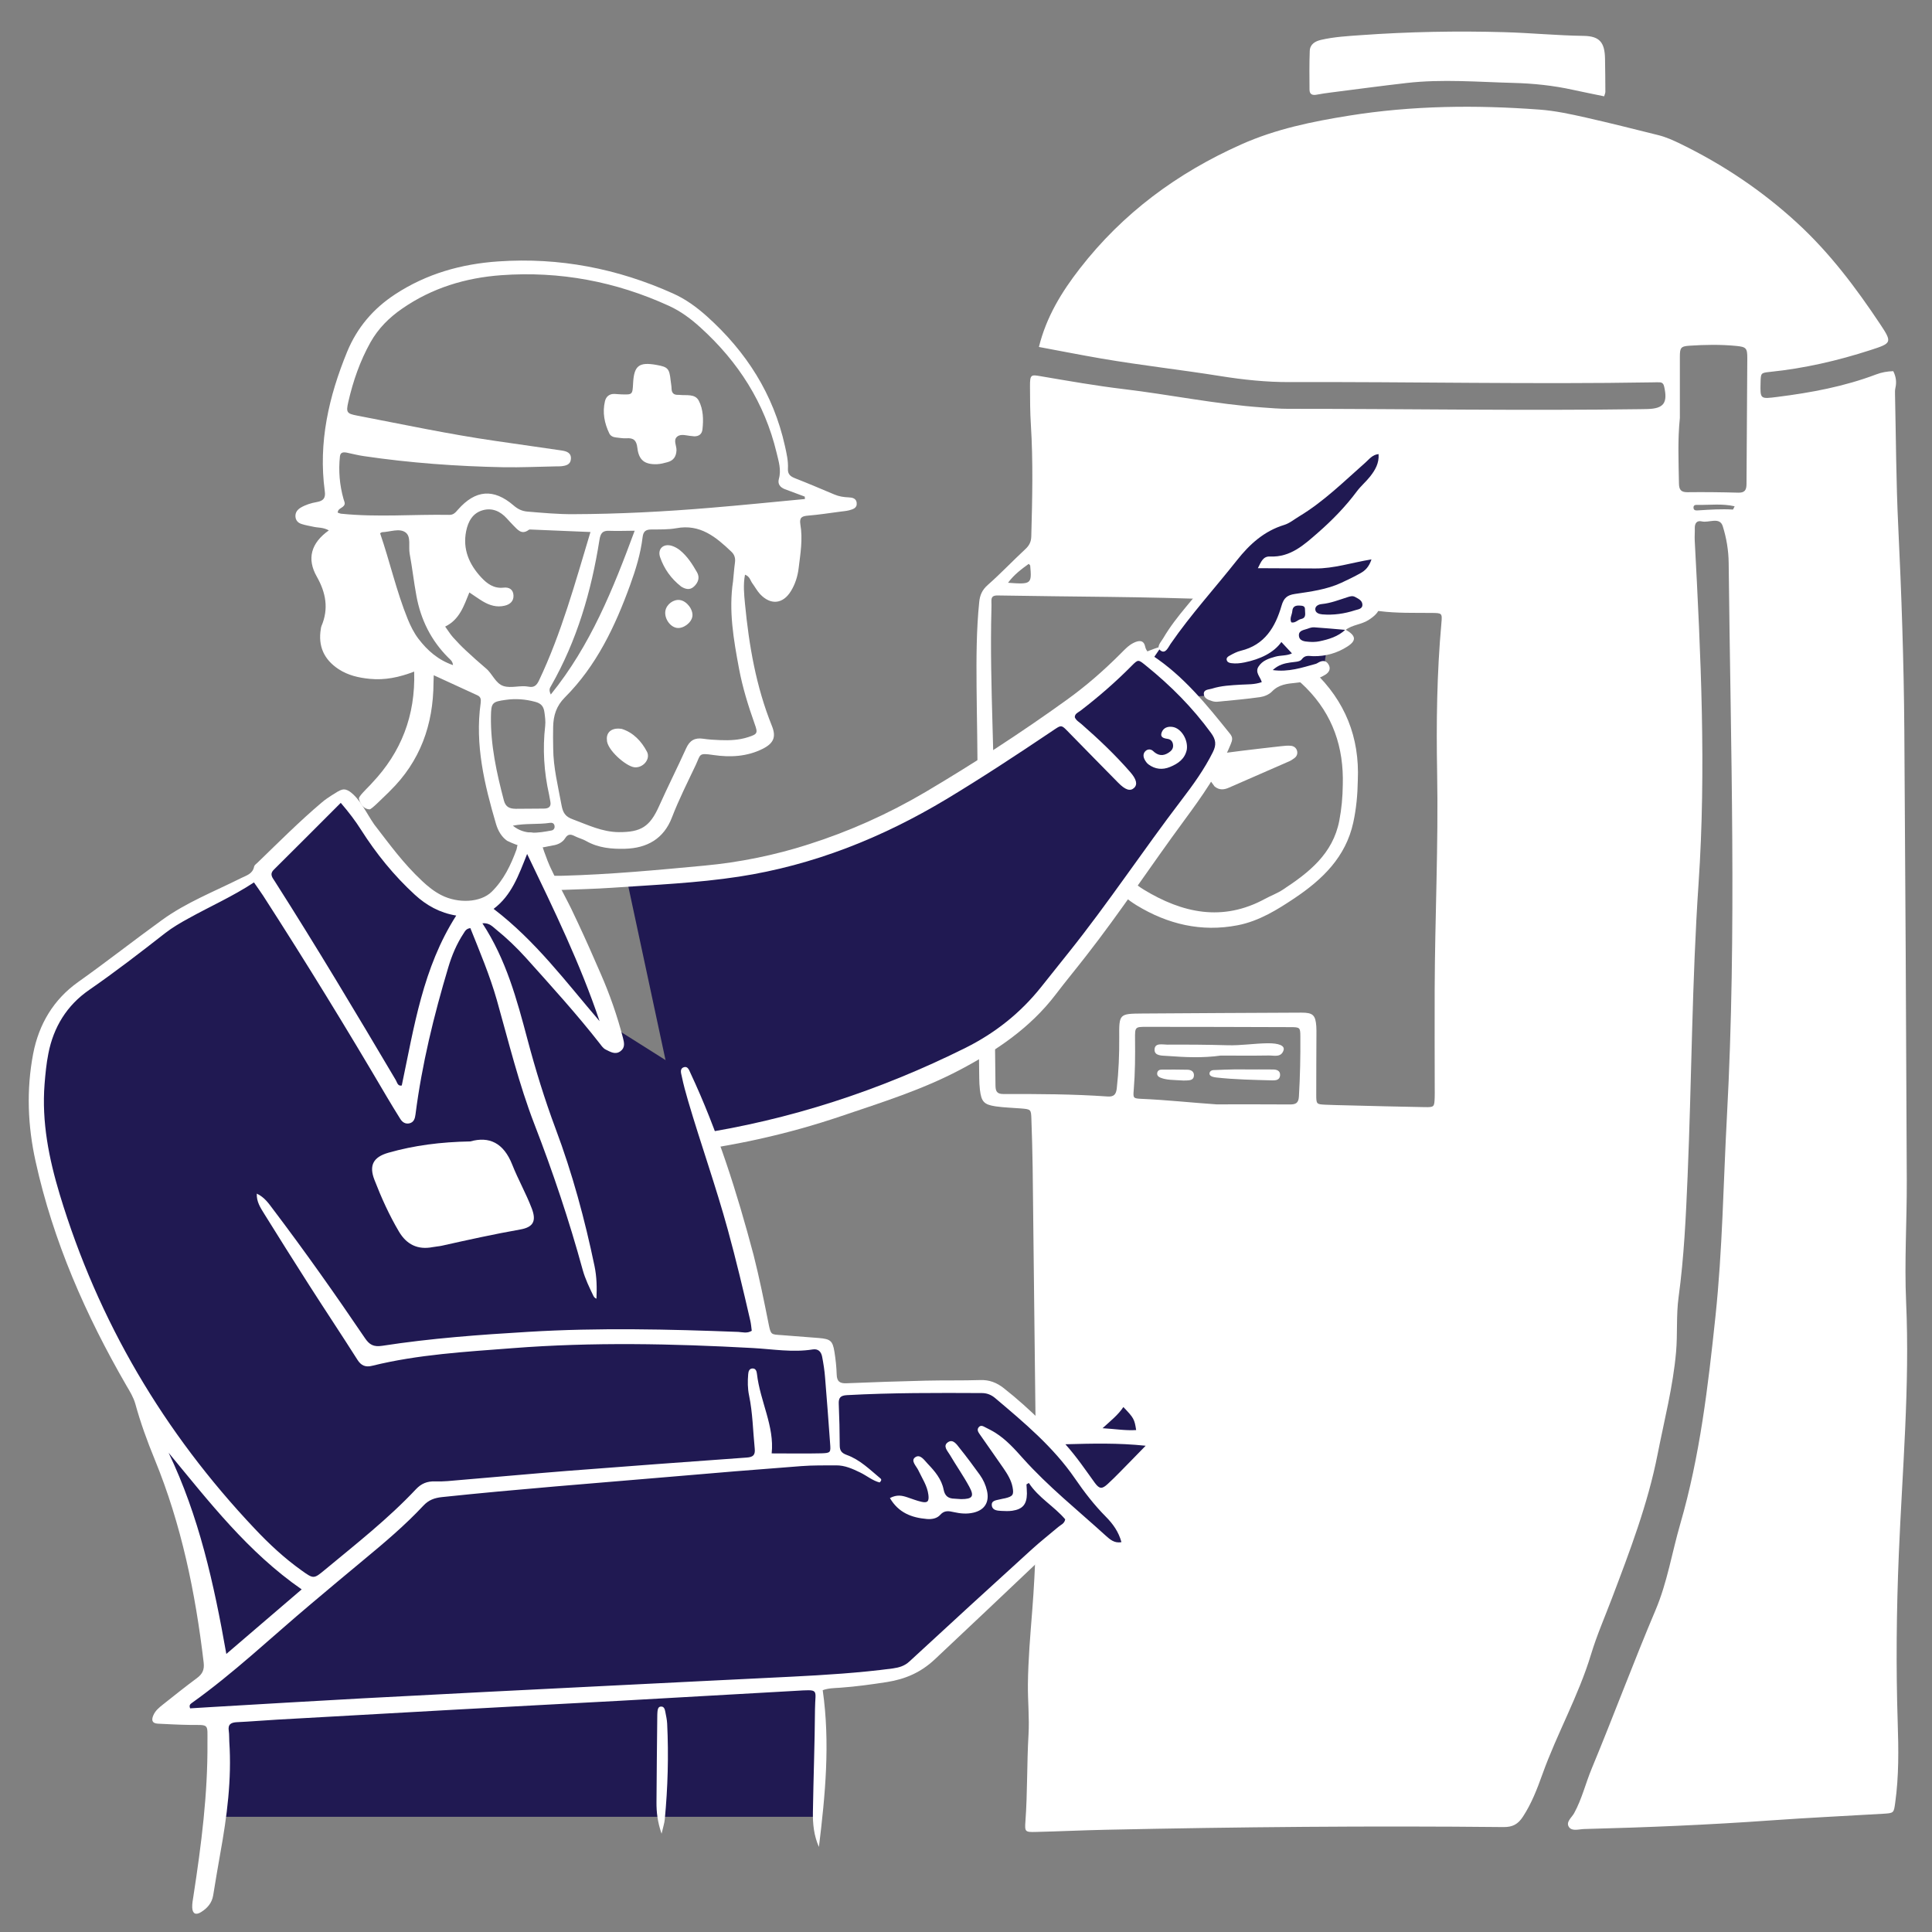 <svg xmlns="http://www.w3.org/2000/svg" viewBox="0 0 260 260" width="260" height="260" preserveAspectRatio="xMidYMid meet" style="width: 100%; height: 100%; transform: translate3d(0px, 0px, 0px); content-visibility: visible;"><rect x="0" y="0" width="260" height="260" fill="#808080" stroke="none"/><defs><clipPath id="__lottie_element_104"><rect width="260" height="260" x="0" y="0"/></clipPath><clipPath id="__lottie_element_106"><path d="M0,0 L17,0 L17,22 L0,22z"/></clipPath></defs><g clip-path="url(#__lottie_element_104)"><g transform="matrix(1,0,0,1,131.141,3.897)" opacity="1" style="display: block;"><g opacity="1" transform="matrix(1,0,0,1,63.067,126.444)"><path fill="rgb(255,255,255)" fill-opacity="1" d=" M-54.396,-83.649 C-53.39,-87.714 -51.337,-91.049 -48.893,-94.198 C-43.101,-101.658 -35.787,-107.057 -27.172,-110.903 C-22.5,-112.989 -17.643,-113.977 -12.664,-114.777 C-4.143,-116.145 4.4,-116.228 12.976,-115.591 C15.076,-115.435 17.129,-114.991 19.172,-114.53 C22.445,-113.791 25.698,-112.968 28.954,-112.157 C30.004,-111.896 30.989,-111.45 31.961,-110.976 C37.71,-108.174 42.946,-104.664 47.673,-100.314 C52.044,-96.293 55.553,-91.619 58.81,-86.728 C60.48,-84.221 60.375,-84.155 57.504,-83.226 C53.102,-81.802 48.618,-80.767 44.008,-80.295 C42.753,-80.166 42.755,-80.138 42.723,-78.882 C42.664,-76.604 42.661,-76.635 44.987,-76.927 C49.519,-77.496 53.987,-78.327 58.277,-79.953 C59.004,-80.228 59.76,-80.37 60.58,-80.391 C60.944,-79.666 61.051,-78.93 60.868,-78.139 C60.802,-77.852 60.81,-77.543 60.816,-77.245 C60.947,-71.37 60.961,-65.49 61.244,-59.622 C61.685,-50.457 62.002,-41.29 62.067,-32.116 C62.21,-11.909 62.315,8.298 62.398,28.506 C62.42,33.962 62.066,39.429 62.309,44.872 C62.817,56.223 61.796,67.51 61.326,78.822 C61.013,86.371 60.933,93.925 61.178,101.481 C61.295,105.077 61.342,108.674 60.841,112.254 C60.647,113.639 60.682,113.659 59.22,113.746 C54.194,114.046 49.162,114.277 44.139,114.638 C35.765,115.24 27.38,115.586 18.988,115.801 C18.292,115.819 17.371,116.136 16.951,115.554 C16.458,114.87 17.305,114.265 17.632,113.668 C18.678,111.763 19.174,109.647 20.001,107.657 C22.942,100.576 25.603,93.382 28.595,86.32 C30.166,82.613 30.793,78.608 31.911,74.756 C34.563,65.617 35.658,56.211 36.653,46.797 C37.598,37.85 37.711,28.849 38.195,19.872 C39.535,-4.945 38.69,-29.762 38.429,-54.581 C38.411,-56.288 38.126,-57.951 37.635,-59.52 C37.222,-60.841 35.772,-59.944 34.813,-60.173 C34.13,-60.336 33.848,-59.903 33.87,-59.232 C33.888,-58.694 33.831,-58.152 33.86,-57.615 C34.678,-42.224 35.422,-26.821 34.376,-11.421 C33.485,1.689 33.456,14.821 32.903,27.937 C32.674,33.387 32.424,38.832 31.686,44.25 C31.356,46.673 31.566,49.165 31.35,51.609 C30.939,56.273 29.758,60.812 28.859,65.393 C27.551,72.061 25.126,78.396 22.728,84.725 C21.772,87.245 20.687,89.721 19.906,92.301 C18.215,97.886 15.318,102.975 13.358,108.445 C12.648,110.424 11.905,112.36 10.744,114.136 C10.089,115.137 9.376,115.551 8.124,115.538 C-9.745,115.354 -27.613,115.522 -45.479,115.903 C-48.596,115.97 -51.711,116.12 -54.828,116.194 C-56.24,116.228 -56.315,116.175 -56.214,114.803 C-55.924,110.913 -56.025,107.009 -55.796,103.12 C-55.661,100.838 -55.903,98.576 -55.877,96.302 C-55.839,92.999 -55.556,89.718 -55.297,86.43 C-54.834,80.575 -54.686,74.707 -54.758,68.832 C-54.929,54.803 -55.073,40.772 -55.239,26.742 C-55.264,24.584 -55.337,22.426 -55.408,20.269 C-55.452,18.944 -55.469,18.941 -56.835,18.827 C-57.97,18.733 -59.116,18.713 -60.239,18.545 C-61.798,18.312 -62.143,17.904 -62.334,16.332 C-62.399,15.798 -62.42,15.256 -62.426,14.717 C-62.577,1.587 -62.801,-11.543 -62.671,-24.676 C-62.627,-29.112 -62.752,-33.549 -62.787,-37.986 C-62.817,-41.764 -62.812,-45.54 -62.432,-49.307 C-62.338,-50.247 -62.038,-50.95 -61.287,-51.612 C-59.534,-53.155 -57.925,-54.86 -56.212,-56.451 C-55.685,-56.94 -55.441,-57.437 -55.422,-58.156 C-55.287,-63.192 -55.163,-68.225 -55.482,-73.26 C-55.588,-74.934 -55.586,-76.615 -55.596,-78.293 C-55.607,-80.013 -55.464,-79.933 -54.024,-79.688 C-50.362,-79.067 -46.698,-78.421 -43.011,-77.981 C-36.763,-77.235 -30.588,-75.947 -24.301,-75.504 C-23.165,-75.424 -22.027,-75.323 -20.89,-75.324 C-5.06,-75.328 10.77,-75.053 26.6,-75.278 C26.899,-75.283 27.199,-75.287 27.499,-75.295 C29.692,-75.355 30.251,-76.117 29.746,-78.322 C29.67,-78.657 29.52,-78.866 29.178,-78.888 C28.88,-78.906 28.58,-78.891 28.281,-78.886 C11.971,-78.61 -4.338,-78.976 -20.648,-78.92 C-23.774,-78.91 -26.89,-79.236 -29.958,-79.728 C-35.285,-80.582 -40.648,-81.174 -45.964,-82.086 C-48.733,-82.561 -51.49,-83.108 -54.396,-83.649z M-60.454,-16.703 C-60.454,-11.966 -60.482,-7.228 -60.446,-2.492 C-60.401,3.564 -60.292,9.619 -60.241,15.675 C-60.234,16.463 -60.106,16.89 -59.173,16.888 C-54.496,16.877 -49.818,16.892 -45.149,17.22 C-44.286,17.281 -44.006,16.919 -43.916,16.111 C-43.663,13.842 -43.57,11.569 -43.587,9.288 C-43.61,6.108 -43.607,6.079 -40.489,6.054 C-33.354,5.998 -26.219,5.973 -19.084,5.936 C-17.534,5.928 -17.169,6.255 -17.066,7.776 C-17.038,8.194 -17.048,8.615 -17.049,9.035 C-17.057,11.673 -17.076,14.311 -17.073,16.95 C-17.072,18.257 -17.055,18.268 -15.809,18.327 C-14.851,18.372 -13.891,18.389 -12.932,18.412 C-9.456,18.496 -5.979,18.595 -2.502,18.651 C-1.193,18.673 -1.187,18.628 -1.135,17.383 C-1.117,16.964 -1.129,16.544 -1.129,16.124 C-1.132,11.688 -1.153,7.252 -1.136,2.816 C-1.099,-6.898 -0.625,-16.608 -0.804,-26.321 C-0.928,-33.044 -0.839,-39.749 -0.234,-46.445 C-0.109,-47.829 -0.134,-47.84 -1.536,-47.855 C-3.873,-47.879 -6.214,-47.803 -8.542,-48.098 C-15.687,-49.002 -22.883,-49.341 -30.062,-49.644 C-40.001,-50.063 -49.959,-50.023 -59.908,-50.206 C-60.532,-50.218 -60.809,-50.063 -60.788,-49.437 C-60.775,-49.078 -60.778,-48.717 -60.787,-48.358 C-61.062,-37.803 -60.217,-27.258 -60.454,-16.703z M31.86,-74.082 C31.556,-71.146 31.69,-68.212 31.739,-65.276 C31.753,-64.458 31.996,-64.092 32.881,-64.102 C35.157,-64.129 37.435,-64.103 39.711,-64.04 C40.6,-64.016 40.826,-64.395 40.829,-65.213 C40.849,-70.845 40.917,-76.476 40.936,-82.107 C40.94,-83.485 40.808,-83.657 39.422,-83.791 C37.333,-83.991 35.229,-83.956 33.137,-83.816 C31.981,-83.739 31.863,-83.531 31.861,-82.342 C31.856,-79.589 31.86,-76.835 31.86,-74.082z M-30.504,18.28 C-27.216,18.28 -23.927,18.265 -20.638,18.291 C-19.856,18.297 -19.459,18.133 -19.406,17.224 C-19.248,14.534 -19.19,11.845 -19.212,9.153 C-19.222,7.922 -19.256,7.892 -20.57,7.887 C-27.03,7.863 -33.49,7.849 -39.95,7.847 C-41.461,7.847 -41.473,7.874 -41.458,9.487 C-41.436,11.76 -41.445,14.032 -41.633,16.3 C-41.728,17.444 -41.731,17.487 -40.539,17.539 C-37.193,17.684 -33.858,18.05 -30.504,18.28z M-55.765,-54.458 C-56.76,-53.739 -57.745,-53.012 -58.55,-51.915 C-55.411,-51.684 -55.344,-51.74 -55.568,-54.227 C-55.572,-54.27 -55.634,-54.307 -55.765,-54.458z M39.231,-62.207 C37.575,-62.587 35.948,-62.372 34.34,-62.394 C34.076,-62.397 33.67,-62.448 33.695,-62.008 C33.717,-61.599 34.092,-61.642 34.372,-61.66 C35.91,-61.759 37.448,-61.86 38.991,-61.768 C39.037,-61.766 39.094,-61.95 39.231,-62.207z"/></g><g opacity="1" transform="matrix(1,0,0,1,64.977,4.657)"><path fill="rgb(255,255,255)" fill-opacity="1" d=" M19.763,4.408 C18.352,4.116 16.951,3.84 15.556,3.533 C12.916,2.952 10.247,2.674 7.544,2.604 C2.758,2.479 -2.029,2.067 -6.811,2.613 C-10.199,3.001 -13.58,3.456 -16.963,3.887 C-17.616,3.971 -18.269,4.062 -18.915,4.186 C-19.493,4.297 -19.885,4.158 -19.889,3.514 C-19.899,1.779 -19.926,0.041 -19.858,-1.692 C-19.823,-2.591 -19.161,-2.999 -18.32,-3.193 C-16.56,-3.598 -14.763,-3.696 -12.977,-3.824 C-6.522,-4.286 -0.055,-4.408 6.412,-4.222 C9.939,-4.12 13.457,-3.774 16.992,-3.726 C19.141,-3.697 19.835,-2.85 19.878,-0.693 C19.908,0.803 19.919,2.301 19.925,3.798 C19.926,3.967 19.838,4.136 19.763,4.408z"/></g><g opacity="1" transform="matrix(1,0,0,1,31.842,101.602)"><path fill="rgb(255,255,255)" fill-opacity="1" d=" M19.745,-0.488 C19.715,1.42 19.546,3.313 19.132,5.204 C18.119,9.837 14.993,12.841 11.309,15.32 C8.939,16.914 6.456,18.461 3.572,19.019 C-1.31,19.963 -5.835,18.886 -10.027,16.331 C-11.147,15.649 -12.151,14.776 -13.189,13.964 C-18.153,10.084 -20,4.86 -19.59,-1.258 C-19.397,-4.134 -18.869,-6.959 -17.532,-9.577 C-14.405,-15.699 -9.043,-18.491 -2.562,-19.415 C1.279,-19.963 5.083,-19.39 8.79,-18.209 C10.716,-17.595 12.348,-16.559 13.812,-15.17 C18.027,-11.173 19.999,-6.288 19.745,-0.488z M17.723,0.124 C17.867,-4.911 16.389,-9.311 12.785,-12.938 C11.232,-14.502 9.525,-15.679 7.354,-16.252 C2.223,-17.607 -2.773,-17.59 -7.795,-15.606 C-12.649,-13.689 -15.695,-10.368 -16.803,-5.284 C-17.058,-4.116 -17.263,-2.928 -17.368,-1.739 C-17.85,3.751 -16.232,8.427 -11.895,12.004 C-10.971,12.765 -10.084,13.602 -9.068,14.219 C-3.854,17.389 1.539,18.57 7.249,15.469 C8.038,15.04 8.899,14.727 9.645,14.237 C13.149,11.938 16.393,9.421 17.255,4.935 C17.562,3.338 17.706,1.735 17.723,0.124z"/></g><g opacity="1" transform="matrix(1,0,0,1,33.006,137.442)"><path fill="rgb(255,255,255)" fill-opacity="1" d=" M0.127,0.717 C-2.271,1.055 -4.664,0.944 -7.055,0.765 C-7.736,0.714 -8.788,0.79 -8.773,-0.079 C-8.756,-1.055 -7.682,-0.751 -7.04,-0.755 C-4.345,-0.769 -1.649,-0.753 1.045,-0.675 C2.85,-0.622 4.629,-0.918 6.426,-0.941 C7.964,-0.961 8.789,-0.616 8.588,0.003 C8.26,1.012 7.316,0.693 6.592,0.705 C4.438,0.741 2.282,0.717 0.127,0.717z"/></g><g opacity="1" transform="matrix(1,0,0,1,36.384,140.758)"><path fill="rgb(255,255,255)" fill-opacity="1" d=" M0.042,-0.733 C1.292,-0.733 2.542,-0.743 3.792,-0.728 C4.307,-0.723 4.789,-0.563 4.742,0.066 C4.694,0.691 4.182,0.751 3.679,0.737 C1.18,0.669 -1.321,0.628 -3.809,0.353 C-3.986,0.333 -4.164,0.304 -4.333,0.251 C-4.566,0.179 -4.789,0.031 -4.754,-0.229 C-4.721,-0.479 -4.491,-0.635 -4.24,-0.646 C-3.289,-0.69 -2.338,-0.717 -1.386,-0.74 C-0.91,-0.751 -0.434,-0.742 0.042,-0.742 C0.042,-0.742 0.042,-0.733 0.042,-0.733z"/></g><g opacity="1" transform="matrix(1,0,0,1,27.031,140.776)"><path fill="rgb(255,255,255)" fill-opacity="1" d=" M1.024,0.735 C-0.27,0.652 -1.171,0.695 -2.016,0.35 C-2.316,0.227 -2.509,0.013 -2.429,-0.33 C-2.369,-0.588 -2.149,-0.723 -1.902,-0.726 C-0.717,-0.736 0.469,-0.746 1.653,-0.713 C2.087,-0.701 2.501,-0.499 2.504,0.014 C2.509,0.666 1.995,0.713 1.505,0.733 C1.209,0.745 0.912,0.735 1.024,0.735z"/></g></g><g transform="matrix(0.786,0.618,-0.618,0.786,167.299,94.696)" opacity="1" style="display: block;"><g opacity="1" transform="matrix(1,0,0,1,5.156,5.703)"><path fill="rgb(255,255,255)" fill-opacity="1" d=" M-1.298,5.435 C-2.329,5.181 -3.399,4.801 -4.278,4.057 C-4.906,3.525 -4.783,2.899 -4.25,2.344 C-3.3,1.355 -2.348,0.368 -1.382,-0.605 C-0.122,-1.874 1.15,-3.132 2.425,-4.387 C2.72,-4.678 3.026,-4.971 3.369,-5.199 C3.744,-5.448 4.186,-5.453 4.532,-5.146 C4.81,-4.9 4.906,-4.541 4.784,-4.163 C4.711,-3.936 4.652,-3.699 4.541,-3.491 C3.138,-0.863 1.731,1.763 0.316,4.385 C-0.01,4.989 -0.453,5.452 -1.298,5.435z"/></g></g><g transform="matrix(0.995,0.102,-0.102,0.995,43.365,31.097)" opacity="1" style="display: block;"><g opacity="1" transform="matrix(1,0,0,1,37.835,40.035)"><path fill="rgb(255,255,255)" fill-opacity="1" d=" M37.425,-11.005 C37.295,-11.605 36.745,-11.645 36.275,-11.615 C35.605,-11.575 34.965,-11.605 34.325,-11.805 C32.485,-12.365 30.655,-12.935 28.815,-13.445 C28.145,-13.635 27.785,-13.915 27.755,-14.645 C27.705,-15.675 27.365,-16.645 27.045,-17.615 C24.795,-24.405 20.575,-29.705 14.845,-33.885 C13.335,-34.985 11.725,-35.925 9.945,-36.505 C2.185,-39.075 -5.745,-39.785 -13.825,-38.395 C-18.745,-37.555 -23.275,-35.765 -27.195,-32.585 C-29.925,-30.375 -31.835,-27.615 -32.845,-24.225 C-34.685,-17.985 -35.475,-11.685 -33.925,-5.255 C-33.695,-4.335 -33.995,-3.935 -34.835,-3.695 C-35.585,-3.485 -36.315,-3.175 -36.945,-2.705 C-37.345,-2.395 -37.585,-1.995 -37.505,-1.465 C-37.415,-0.915 -37.035,-0.625 -36.535,-0.535 C-36.005,-0.425 -35.465,-0.395 -34.935,-0.335 C-34.325,-0.255 -33.665,-0.415 -32.845,-0.065 C-35.075,1.885 -35.415,4.055 -33.825,6.285 C-32.375,8.325 -31.765,10.435 -32.525,12.865 C-32.565,12.975 -32.555,13.105 -32.565,13.225 C-32.715,15.565 -31.735,17.275 -29.655,18.365 C-28.295,19.075 -26.825,19.255 -25.305,19.245 C-23.285,19.235 -21.415,18.645 -19.485,17.665 C-18.695,23.565 -20.135,28.645 -23.575,33.125 C-23.635,33.215 -23.725,33.335 -23.835,33.475 C-24.325,34.105 -25.215,35.145 -25.135,35.425 C-25.025,35.845 -24.525,36.765 -23.565,36.715 C-23.305,36.705 -22.045,35.105 -21.355,34.305 C-21.325,34.275 -21.305,34.255 -21.285,34.225 C-21.225,34.145 -21.155,34.065 -21.095,33.985 C-17.435,29.585 -16.195,24.495 -16.745,18.885 C-16.765,18.655 -16.775,18.425 -16.815,17.885 C-14.625,18.625 -12.655,19.295 -10.685,19.975 C-10.205,20.135 -10.145,20.505 -10.155,20.965 C-10.365,26.615 -8.535,31.805 -6.445,36.925 C-6.075,37.825 -5.525,38.585 -4.725,39.035 C-2.935,39.675 -1.885,39.785 -0.155,39.485 C0.355,39.405 0.785,39.215 1.195,39.115 C1.225,39.095 1.255,39.095 1.285,39.085 C1.335,39.065 1.385,39.045 1.445,39.035 C2.095,38.875 2.705,38.515 3.005,37.905 C3.335,37.215 3.765,37.285 4.325,37.505 C4.825,37.695 5.375,37.765 5.865,37.985 C7.585,38.745 9.395,38.715 11.175,38.485 C14.095,38.105 16.215,36.625 17.015,33.655 C17.695,31.155 18.615,28.755 19.475,26.325 C20.015,24.785 19.655,24.635 21.695,24.725 C24.005,24.825 26.245,24.485 28.245,23.205 C29.605,22.325 29.895,21.445 29.135,20.015 C26.475,14.975 24.965,9.555 23.855,4.015 C23.605,2.765 23.345,1.495 23.465,0.155 C24.145,0.325 24.255,0.865 24.565,1.205 C24.965,1.645 25.305,2.155 25.745,2.545 C27.325,3.915 28.955,3.575 29.845,1.705 C30.315,0.715 30.535,-0.345 30.555,-1.435 C30.595,-3.415 30.725,-5.405 30.185,-7.335 C29.935,-8.255 30.295,-8.465 31.085,-8.615 C32.505,-8.875 33.895,-9.245 35.295,-9.575 C35.695,-9.675 36.115,-9.745 36.505,-9.885 C37.005,-10.085 37.585,-10.285 37.425,-11.005z M-19.355,13.225 C-20.055,12.475 -20.595,11.615 -21.075,10.715 C-22.975,7.125 -24.255,3.265 -25.945,-0.385 C-25.775,-0.505 -25.725,-0.555 -25.685,-0.555 C-24.625,-0.695 -23.435,-1.365 -22.555,-0.845 C-21.715,-0.355 -21.985,0.995 -21.705,1.955 C-21.165,3.785 -20.765,5.665 -20.225,7.495 C-19.315,10.625 -17.645,13.275 -15.105,15.335 C-14.835,15.555 -14.495,15.715 -14.375,16.265 C-16.435,15.785 -17.995,14.665 -19.355,13.225z M-9.915,16.255 C-10.905,15.575 -11.875,14.875 -12.835,14.145 C-13.505,13.645 -14.145,13.095 -14.765,12.535 C-15.155,12.175 -15.485,11.745 -15.955,11.215 C-14.125,10.085 -13.735,8.195 -13.185,6.315 C-12.515,6.665 -11.895,7.025 -11.255,7.325 C-10.305,7.765 -9.305,7.965 -8.285,7.605 C-7.605,7.375 -7.125,6.895 -7.235,6.125 C-7.345,5.315 -7.935,5.035 -8.685,5.205 C-9.955,5.475 -10.925,4.905 -11.795,4.145 C-13.595,2.565 -14.695,0.625 -14.455,-1.855 C-14.325,-3.175 -13.825,-4.365 -12.515,-4.875 C-11.305,-5.355 -10.165,-4.985 -9.195,-4.115 C-8.875,-3.835 -8.575,-3.555 -8.245,-3.285 C-7.605,-2.775 -6.995,-2.045 -6.085,-2.885 C-6.015,-2.945 -5.865,-2.955 -5.745,-2.955 C-3.185,-3.115 -0.615,-3.275 2.195,-3.435 C0.835,3.615 -0.305,10.525 -2.665,17.165 C-2.895,17.805 -3.205,18.185 -3.945,18.115 C-5.085,18.005 -6.245,18.595 -7.325,18.375 C-8.435,18.145 -8.975,16.885 -9.915,16.255z M3.505,-2.485 C3.555,-3.395 3.775,-3.805 4.695,-3.855 C5.755,-3.925 6.815,-4.075 8.095,-4.215 C6.005,3.905 3.755,11.755 -0.885,18.855 C-1.255,18.255 -1.095,17.985 -0.975,17.725 C1.875,11.285 3.125,4.495 3.505,-2.485z M-5.705,33.695 C-7.055,30.105 -8.255,26.475 -8.595,22.615 C-8.755,20.775 -8.635,20.625 -6.815,20.185 C-5.515,19.865 -4.245,19.835 -2.905,20.045 C-2.015,20.175 -1.665,20.585 -1.485,21.355 C-1.345,21.935 -1.205,22.505 -1.205,23.115 C-1.245,26.265 -0.735,29.315 0.265,32.295 C0.365,32.575 0.415,32.875 0.515,33.155 C0.745,33.875 0.395,34.155 -0.265,34.225 C-1.505,34.355 -2.755,34.495 -4.005,34.635 C-4.795,34.705 -5.375,34.565 -5.705,33.695z M1.085,37.045 C-0.685,37.565 -2.455,38.065 -4.165,36.935 C-2.495,36.415 -0.805,36.455 0.815,36.035 C1.055,35.975 1.295,36.055 1.395,36.315 C1.525,36.645 1.385,36.955 1.085,37.045z M23.955,12.815 C24.685,15.285 25.695,17.655 26.805,19.995 C27.385,21.195 27.315,21.325 26.115,21.855 C24.945,22.375 23.705,22.555 22.445,22.635 C21.665,22.685 20.885,22.725 20.105,22.685 C18.975,22.635 18.335,23.105 17.975,24.185 C17.065,26.905 16.035,29.595 15.135,32.325 C14.185,35.195 13.075,36.055 10.105,36.345 C7.875,36.555 5.875,35.805 3.785,35.265 C2.755,35.005 2.375,34.565 2.065,33.505 C1.345,31.025 0.455,28.605 0.175,26.025 C0.065,25.075 -0.055,24.125 -0.125,23.165 C-0.245,21.655 -0.005,20.335 1.045,19.045 C4.835,14.385 6.795,8.845 8.235,3.105 C8.775,0.955 9.205,-1.225 9.245,-3.455 C9.255,-4.225 9.545,-4.525 10.275,-4.605 C11.405,-4.735 12.565,-4.815 13.645,-5.125 C16.765,-6.045 19.065,-4.485 21.325,-2.735 C21.785,-2.385 21.975,-1.925 21.955,-1.325 C21.925,-0.495 21.955,0.345 21.955,1.185 C21.755,5.205 22.835,9.015 23.955,12.815z M17.935,-8.325 C11.865,-7.185 5.775,-6.235 -0.375,-5.585 C-2.405,-5.365 -4.445,-5.345 -6.475,-5.305 C-7.235,-5.285 -7.825,-5.495 -8.455,-5.935 C-11.365,-7.965 -13.775,-7.515 -15.845,-4.615 C-16.135,-4.205 -16.365,-3.845 -16.925,-3.795 C-21.765,-3.385 -26.545,-2.465 -31.425,-2.465 C-31.585,-2.465 -31.745,-2.535 -31.905,-2.565 C-31.925,-3.035 -31.535,-3.175 -31.305,-3.405 C-30.905,-3.825 -31.135,-4.015 -31.325,-4.505 C-32.025,-6.285 -32.385,-8.175 -32.375,-10.115 C-32.375,-10.695 -31.965,-10.755 -31.505,-10.715 C-30.725,-10.635 -29.955,-10.515 -29.175,-10.485 C-22.875,-10.205 -16.585,-10.395 -10.315,-10.915 C-7.985,-11.115 -5.665,-11.465 -3.355,-11.745 C-3.115,-11.775 -2.875,-11.785 -2.635,-11.835 C-2.025,-11.965 -1.405,-12.165 -1.425,-12.915 C-1.435,-13.795 -2.125,-13.925 -2.825,-13.955 C-5.815,-14.085 -8.815,-14.195 -11.805,-14.325 C-18.095,-14.585 -24.355,-15.265 -30.625,-15.815 C-32.045,-15.935 -32.175,-16.095 -32.005,-17.495 C-31.655,-20.365 -30.995,-23.165 -29.845,-25.825 C-28.995,-27.775 -27.675,-29.395 -26.045,-30.775 C-22.345,-33.935 -18.015,-35.745 -13.275,-36.585 C-5.505,-37.955 2.135,-37.315 9.595,-34.785 C11.255,-34.225 12.755,-33.325 14.155,-32.285 C19.655,-28.235 23.735,-23.105 26.015,-16.615 C26.405,-15.495 26.905,-14.385 26.685,-13.135 C26.565,-12.415 26.975,-12.015 27.635,-11.835 C28.555,-11.595 29.475,-11.355 30.395,-11.115 C30.405,-11.005 30.425,-10.905 30.445,-10.795 C26.275,-9.965 22.115,-9.105 17.935,-8.325z"/></g><g opacity="1" transform="matrix(1,0,0,1,46.798,19.993)"><path fill="rgb(255,255,255)" fill-opacity="1" d=" M-3.102,-3.883 C-3.221,-6.266 -2.611,-6.848 -0.191,-6.662 C1.343,-6.544 1.554,-6.35 1.887,-4.766 C1.96,-4.415 2.074,-4.069 2.117,-3.714 C2.188,-3.119 2.497,-2.873 3.083,-2.956 C3.142,-2.964 3.203,-2.968 3.263,-2.968 C4.192,-2.955 5.327,-3.375 5.933,-2.451 C6.658,-1.344 6.826,0.012 6.815,1.343 C6.81,1.968 6.432,2.324 5.797,2.375 C5.678,2.384 5.557,2.367 5.438,2.372 C4.787,2.398 4.007,2.172 3.536,2.643 C3.008,3.168 3.593,3.874 3.627,4.505 C3.67,5.335 3.36,5.903 2.595,6.197 C2.151,6.368 1.694,6.544 1.228,6.611 C-0.422,6.848 -1.281,6.342 -1.644,4.703 C-1.861,3.722 -2.272,3.401 -3.221,3.563 C-3.687,3.643 -4.176,3.602 -4.655,3.599 C-5.029,3.596 -5.394,3.484 -5.593,3.16 C-6.397,1.853 -6.826,0.436 -6.622,-1.104 C-6.536,-1.751 -6.113,-2.177 -5.403,-2.209 C-5.104,-2.222 -4.804,-2.22 -4.506,-2.242 C-3.026,-2.347 -3.026,-2.349 -3.102,-3.883z"/></g></g><g transform="matrix(0.995,0.102,-0.102,0.995,43.365,31.097)" opacity="1" style="display: block;"><g opacity="1" transform="matrix(1,0,0,1,52.973,46.37)"><path fill="rgb(255,255,255)" fill-opacity="1" d=" M-0.03,-1.894 C0.909,-1.852 1.906,-0.779 1.855,0.135 C1.807,1.017 0.786,1.933 -0.085,1.877 C-1.027,1.817 -1.906,0.742 -1.832,-0.26 C-1.766,-1.148 -0.901,-1.933 -0.03,-1.894z"/></g></g><g transform="matrix(0.995,0.102,-0.102,0.995,81.26,97.592)" opacity="1" style="display: block;"><g opacity="1" transform="matrix(1,0,0,1,3.509,2.722)"><path fill="rgb(255,255,255)" fill-opacity="1" d=" M-1.041,-2.468 C0.525,-2.139 1.744,-1.109 2.637,0.249 C3.243,1.19 2.309,2.512 1.147,2.491 C-0.002,2.471 -2.812,0.484 -2.9,-0.828 C-3.091,-1.805 -2.416,-2.56 -1.041,-2.468z"/></g></g><g transform="matrix(0.839,0.544,-0.544,0.839,89.224,72.223)" opacity="1" style="display: block;"><g opacity="1" transform="matrix(1,0,0,1,3.791,2.278)"><path fill="rgb(255,255,255)" fill-opacity="1" d=" M1.928,2.028 C0.175,1.873 -1.312,1.266 -2.605,0.261 C-3.541,-0.467 -3.275,-1.561 -2.124,-1.89 C-1.733,-2.001 -1.293,-2.028 -0.887,-1.986 C0.379,-1.854 1.522,-1.327 2.639,-0.758 C3.392,-0.375 3.542,0.327 3.359,1.083 C3.169,1.869 2.52,2.007 1.928,2.028z"/></g></g><g transform="matrix(0.985,0.175,-0.175,0.985,86.397,40.429)" opacity="1" style="display: block;"><g opacity="1" transform="matrix(1,0,0,1,0,0)"><path fill="rgb(32,25,82)" fill-opacity="1" d=" M100.754,1.739 C100.754,1.739 98.004,4.989 98.004,4.989 C98.004,4.989 91.629,12.176 91.629,12.176 C91.629,12.176 86.442,16.614 86.442,16.614 C86.442,16.614 85.754,17.739 85.754,17.739 C85.754,17.739 82.004,24.614 82.004,24.614 C82.004,24.614 77.192,33.051 77.192,33.051 C77.192,33.051 75.942,35.801 75.942,35.801 C75.942,35.801 74.004,34.489 74.004,34.489 C74.004,34.489 68.567,41.239 68.567,41.239 C68.567,41.239 61.817,48.239 61.817,48.239 C61.817,48.239 54.379,55.239 54.379,55.239 C54.379,55.239 44.942,63.051 44.942,63.051 C44.942,63.051 34.692,69.239 34.692,69.239 C34.692,69.239 28.817,71.926 28.817,71.926 C28.817,71.926 18.942,75.176 18.942,75.176 C18.942,75.176 11.567,76.926 11.567,76.926 C11.567,76.926 25.317,110.676 25.317,110.676 C25.317,110.676 34.317,107.301 34.317,107.301 C34.317,107.301 41.692,104.239 41.692,104.239 C41.692,104.239 54.067,97.176 54.067,97.176 C54.067,97.176 64.442,89.176 64.442,89.176 C64.442,89.176 69.942,82.114 69.942,82.114 C69.942,82.114 75.192,72.364 75.192,72.364 C75.192,72.364 80.379,61.676 80.379,61.676 C80.379,61.676 83.629,54.801 83.629,54.801 C83.629,54.801 86.567,49.051 86.567,49.051 C86.567,49.051 87.379,45.051 87.379,45.051 C87.379,45.051 85.817,42.614 85.817,42.614 C85.817,42.614 81.942,39.614 81.942,39.614 C81.942,39.614 87.192,38.239 87.192,38.239 C87.192,38.239 90.317,37.489 90.317,37.489 C90.317,37.489 92.317,36.051 92.317,36.051 C92.317,36.051 96.129,34.176 96.129,34.176 C96.129,34.176 98.942,32.114 98.942,32.114 C98.942,32.114 98.879,29.739 98.879,29.739 C98.879,29.739 101.129,28.114 101.129,28.114 C101.129,28.114 100.442,25.864 100.442,25.864 C100.442,25.864 102.879,24.551 102.879,24.551 C102.879,24.551 103.942,22.739 103.942,22.739 C103.942,22.739 102.004,21.176 102.004,21.176 C102.004,21.176 104.254,17.989 104.254,17.989 C104.254,17.989 103.879,16.114 103.879,16.114 C103.879,16.114 101.692,16.426 101.692,16.426 C101.692,16.426 98.067,18.051 98.067,18.051 C98.067,18.051 94.629,18.301 94.629,18.301 C94.629,18.301 93.941,17.551 94.129,17.239 C94.317,16.927 97.192,13.614 97.192,13.614 C97.192,13.614 99.129,10.051 99.129,10.051 C99.129,10.051 101.692,5.364 101.692,5.364 C101.692,5.364 102.442,2.364 102.442,2.364 C102.442,2.364 100.754,1.739 100.754,1.739z"/></g><g opacity="1" transform="matrix(1,0,0,1,44.415,73.074)"><path fill="rgb(255,255,255)" fill-opacity="1" d=" M43.665,-29.51 C39.915,-32.79 36.175,-36.06 31.525,-38.06 C31.025,-38.27 30.605,-38.5 30.365,-39.08 C30.005,-39.96 29.345,-39.72 28.755,-39.29 C28.115,-38.82 27.705,-38.15 27.255,-37.51 C25.435,-34.9 23.445,-32.43 21.225,-30.15 C15.965,-24.73 10.445,-19.58 4.715,-14.65 C0.325,-10.89 -4.415,-7.66 -9.525,-4.97 C-13.775,-2.72 -18.225,-0.96 -22.865,0.32 C-28.985,2.01 -35.105,3.7 -41.325,4.98 C-41.585,5.03 -41.795,5.08 -41.975,5.1 C-42.475,5.22 -43.205,5.23 -43.715,5.5 C-44.135,5.71 -44.165,6.11 -44.115,6.57 C-44.055,7.11 -43.755,7.25 -43.215,7.3 C-42.675,7.35 -42.145,7.14 -41.625,6.99 C-39.265,6.47 -36.875,6 -34.515,5.41 C-28.995,4.03 -23.425,2.8 -18.035,0.97 C-8.425,-2.3 0.025,-7.55 7.645,-14.19 C11.845,-17.86 15.895,-21.69 19.905,-25.56 C21.235,-26.83 20.985,-26.82 22.535,-25.72 C25.025,-23.95 27.505,-22.16 30.005,-20.4 C31.115,-19.61 31.805,-19.52 32.225,-20.08 C32.635,-20.62 32.365,-21.29 31.305,-22.13 C28.915,-24.05 26.365,-25.73 23.745,-27.31 C23.395,-27.52 22.975,-27.65 22.715,-28.05 C22.625,-28.53 23.045,-28.76 23.305,-29.04 C25.375,-31.3 27.295,-33.68 29.035,-36.2 C29.765,-37.26 29.765,-37.2 30.965,-36.54 C34.665,-34.5 38.075,-32.11 41.125,-29.18 C41.935,-28.4 42.135,-27.75 41.825,-26.69 C41.095,-24.2 39.975,-21.88 38.795,-19.6 C34.895,-12.04 31.515,-4.22 27.435,3.26 C26.485,4.99 25.545,6.73 24.605,8.47 C22.485,12.38 19.625,15.62 16.055,18.28 C5.675,25.98 -5.575,32.01 -17.825,36.15 C-18.735,36.46 -19.655,36.73 -20.575,36.99 C-20.765,37.04 -20.925,37.09 -21.065,37.12 C-21.765,37.4 -23.015,37.39 -23.385,37.8 C-23.765,38.23 -23.645,38.53 -23.485,39.08 C-23.445,39.23 -23.365,39.42 -23.265,39.52 C-23.165,39.62 -22.985,39.81 -22.845,39.84 C-22.185,39.96 -21.505,39.64 -20.815,39.36 C-20.795,39.35 -20.785,39.34 -20.765,39.33 C-20.685,39.3 -20.615,39.27 -20.535,39.24 C-20.305,39.16 -20.075,39.08 -19.845,39.03 C-19.845,39.03 -19.825,39.03 -19.825,39.03 C-12.505,36.84 -5.485,33.93 1.205,30.25 C6.195,27.51 11.245,24.89 15.775,21.37 C20.175,17.95 24.105,14.16 26.695,9.14 C27.705,7.17 28.805,5.24 29.835,3.28 C33.345,-3.34 36.305,-10.23 39.625,-16.94 C41.405,-20.54 43.125,-24.16 43.995,-28.12 C44.125,-28.73 44.165,-29.07 43.665,-29.51z"/></g><g opacity="1" transform="matrix(1,0,0,1,90.767,19.967)"><path fill="rgb(255,255,255)" fill-opacity="1" d=" M10.151,7.079 C11.682,7.614 11.904,8.252 10.809,9.269 C9.603,10.391 8.153,11.093 6.51,11.357 C5.958,11.446 5.401,11.336 5.047,12.065 C4.868,12.432 4.134,12.56 3.628,12.729 C2.834,12.993 2.101,13.317 1.471,14.148 C3.625,14.07 5.297,13.131 7.009,12.321 C7.168,12.246 7.293,12.102 7.439,11.997 C7.886,11.672 8.327,11.64 8.715,12.079 C9.177,12.601 8.981,13.127 8.56,13.511 C7.514,14.462 6.179,14.911 4.865,15.284 C3.692,15.617 2.61,15.907 1.87,17.013 C1.561,17.475 0.966,17.854 0.423,18.032 C-1.394,18.628 -3.246,19.12 -5.088,19.638 C-5.314,19.702 -5.568,19.717 -5.801,19.69 C-6.341,19.628 -6.971,19.517 -7.096,18.934 C-7.227,18.324 -6.537,18.248 -6.148,18.042 C-4.974,17.421 -3.682,17.141 -2.403,16.831 C-1.536,16.621 -0.633,16.526 0.3,16.004 C0.005,15.355 -0.851,14.895 -0.501,14.036 C-0.13,13.123 0.679,12.709 1.488,12.318 C2.181,11.983 3,11.948 3.621,11.486 C3.071,11.073 2.531,10.667 1.953,10.232 C1.201,11.83 -0.457,13.014 -2.439,13.796 C-2.999,14.017 -3.572,14.188 -4.178,14.209 C-4.418,14.217 -4.677,14.197 -4.82,13.98 C-5.044,13.636 -4.753,13.393 -4.549,13.228 C-4.135,12.891 -3.695,12.552 -3.211,12.34 C-0.182,11.016 0.806,8.386 1.121,5.418 C1.235,4.344 1.613,3.883 2.61,3.548 C4.646,2.864 6.721,2.222 8.513,0.967 C9.297,0.419 10.074,-0.143 10.813,-0.749 C11.356,-1.196 11.787,-1.749 11.943,-2.833 C9.393,-1.937 7.174,-0.725 4.706,-0.308 C2.239,0.11 -0.226,0.544 -2.896,1.006 C-2.614,0.066 -2.497,-0.709 -1.542,-0.833 C1.16,-1.184 2.67,-3.176 4.196,-5.072 C5.804,-7.071 7.251,-9.194 8.408,-11.504 C8.807,-12.302 9.398,-13.001 9.818,-13.79 C10.322,-14.74 10.708,-15.742 10.406,-16.946 C9.604,-16.73 9.276,-16.036 8.858,-15.51 C6.473,-12.517 4.267,-9.371 1.357,-6.833 C0.772,-6.322 0.243,-5.687 -0.43,-5.343 C-2.951,-4.056 -4.562,-1.961 -5.857,0.452 C-8.118,4.664 -10.683,8.712 -12.672,13.072 C-12.903,13.579 -13.089,14.504 -13.764,14.239 C-14.61,13.907 -13.999,13.091 -13.798,12.542 C-13.18,10.858 -12.337,9.281 -11.446,7.72 C-9.64,4.555 -7.837,1.382 -6.193,-1.868 C-5.406,-3.425 -4.359,-4.772 -2.984,-5.648 C1.838,-8.722 5.027,-13.3 8.498,-17.634 C8.871,-18.1 9.177,-18.65 9.632,-19.015 C10.137,-19.419 10.763,-19.717 11.458,-19.324 C12.178,-18.916 12.443,-18.285 12.291,-17.505 C11.876,-15.382 11.235,-13.323 10.191,-11.425 C8.608,-8.546 7.144,-5.586 4.926,-3.105 C4.778,-2.939 4.729,-2.686 4.585,-2.363 C6.539,-2.272 8.128,-3.128 9.778,-3.733 C10.675,-4.062 11.532,-4.533 12.452,-4.762 C13.886,-5.119 14.611,-4.416 14.538,-2.936 C14.478,-1.705 13.72,-0.843 12.983,0.01 C12.467,0.608 12.35,0.945 13.062,1.573 C14.572,2.906 14.443,3.927 12.965,5.278 C12.123,6.048 10.95,6.267 10.18,7.114 C8.769,7.243 7.356,7.358 5.948,7.513 C5.664,7.544 5.378,7.697 5.125,7.847 C4.682,8.109 3.978,8.271 4.116,8.931 C4.271,9.67 4.985,9.62 5.573,9.557 C6.043,9.507 6.526,9.42 6.962,9.245 C8.178,8.759 9.339,8.171 10.151,7.079z M6.734,5.607 C8.234,5.463 9.643,5 10.964,4.291 C11.34,4.089 11.973,3.948 11.788,3.309 C11.641,2.802 11.106,2.683 10.655,2.527 C10.277,2.397 9.956,2.578 9.639,2.745 C8.586,3.3 7.571,3.929 6.407,4.254 C5.988,4.371 5.567,4.674 5.68,5.127 C5.79,5.57 6.282,5.647 6.734,5.607z M2.807,7.394 C3.367,7.428 3.587,6.893 4.021,6.72 C4.755,6.429 4.377,5.824 4.31,5.348 C4.242,4.865 3.842,4.934 3.485,4.979 C2.948,5.047 2.613,5.267 2.673,5.884 C2.722,6.384 2.454,6.915 2.807,7.394z"/></g><g opacity="1" transform="matrix(1,0,0,1,79.87,47.001)"><path fill="rgb(255,255,255)" fill-opacity="1" d=" M2.857,-0.316 C2.818,0.965 2.023,1.745 1.033,2.37 C0.111,2.953 -0.875,3.027 -1.86,2.538 C-2.115,2.412 -2.345,2.186 -2.516,1.954 C-2.78,1.597 -2.857,1.172 -2.554,0.799 C-2.295,0.48 -1.883,0.45 -1.579,0.652 C-0.819,1.157 -0.147,1.13 0.518,0.508 C0.842,0.204 1.053,-0.13 0.936,-0.591 C0.82,-1.052 0.523,-1.314 0.042,-1.298 C-0.484,-1.28 -1.004,-1.33 -0.875,-2.018 C-0.751,-2.681 -0.217,-2.981 0.444,-2.997 C1.611,-3.026 2.824,-1.669 2.857,-0.316z"/></g></g><g transform="matrix(1,0,0,1,3.288,105.762)" opacity="1" style="display: block;"><g opacity="1" transform="matrix(1,0,0,1,0,0)"><path fill="rgb(32,25,82)" fill-opacity="1" d=" M42.774,1.363 C42.774,1.363 34.774,8.488 34.774,8.488 C34.774,8.488 31.774,11.613 31.774,11.613 C31.774,11.613 10.212,25.05 10.212,25.05 C10.212,25.05 6.899,27.925 6.899,27.925 C6.899,27.925 3.837,31.363 3.837,31.363 C3.837,31.363 1.712,37.738 1.712,37.738 C1.712,37.738 1.587,42.488 1.587,42.488 C1.587,42.488 2.712,51.488 2.712,51.488 C2.712,51.488 4.212,57.738 4.212,57.738 C4.212,57.738 6.712,63.613 6.712,63.613 C6.712,63.613 9.962,71.488 9.962,71.488 C9.962,71.488 14.212,79.113 14.212,79.113 C14.212,79.113 16.962,85.488 16.962,85.488 C16.962,85.488 19.587,92.613 19.587,92.613 C19.587,92.613 22.462,101.113 22.462,101.113 C22.462,101.113 24.337,108.988 24.337,108.988 C24.337,108.988 25.962,118.613 25.962,118.613 C25.962,118.613 23.337,121.238 23.337,121.238 C23.337,121.238 19.587,124.988 19.587,124.988 C19.587,124.988 26.337,125.363 26.337,125.363 C26.337,125.363 26.212,131.237 26.212,131.237 C26.212,131.237 24.712,138.738 24.712,138.738 C24.712,138.738 106.837,138.738 106.837,138.738 C106.837,138.738 106.837,130.113 106.837,130.113 C106.837,130.113 106.837,120.55 106.837,120.55 C106.837,120.55 115.274,119.863 115.274,119.863 C115.274,119.863 117.712,119.3 117.712,119.3 C117.712,119.3 120.462,117.738 120.462,117.738 C120.462,117.738 130.399,108.8 130.399,108.8 C130.399,108.8 141.524,98.988 141.524,98.988 C141.524,98.988 144.962,102.238 144.962,102.238 C144.962,102.238 147.649,103.3 147.649,103.3 C147.649,103.3 148.649,102.425 148.649,102.425 C148.649,102.425 148.337,100.738 148.337,100.55 C148.337,100.362 146.962,98.488 146.962,98.488 C146.962,98.488 145.149,96.3 145.149,96.3 C145.149,96.3 149.962,91.488 149.962,91.488 C149.962,91.488 152.524,88.363 152.524,88.363 C152.524,88.363 150.649,86.426 150.524,86.238 C150.399,86.05 149.399,83.675 149.337,83.425 C149.275,83.175 147.587,82.425 147.587,82.425 C147.587,82.425 144.274,85.3 144.274,85.3 C144.274,85.3 141.149,86.675 141.149,86.675 C141.149,86.675 138.462,87.05 138.462,87.05 C138.462,87.05 135.087,84.8 135.087,84.8 C135.087,84.8 131.024,81.488 131.024,81.488 C131.024,81.488 127.337,80.738 127.337,80.738 C127.337,80.738 109.212,81.238 109.212,81.238 C109.212,81.238 108.212,77.488 108.212,77.488 C108.212,77.488 107.524,75.238 107.524,75.238 C107.524,75.238 104.962,74.863 104.962,74.863 C104.962,74.863 99.212,74.863 99.212,74.863 C99.212,74.863 95.462,57.363 95.462,57.363 C95.462,57.363 91.587,46.863 91.587,46.863 C91.587,46.863 89.087,38.675 89.087,38.675 C89.087,38.675 79.087,32.363 79.087,32.363 C79.087,32.363 76.962,26.488 76.962,26.488 C76.962,26.488 70.337,12.363 70.337,12.363 C70.337,12.363 68.774,8.175 68.774,8.175 C68.774,8.175 67.337,7.488 67.337,7.488 C67.337,7.488 65.274,12.8 65.274,12.8 C65.274,12.8 62.212,16.113 62.212,16.113 C62.212,16.113 58.462,16.363 58.462,16.363 C58.462,16.363 54.962,15.175 54.962,15.175 C54.962,15.175 51.212,12.175 51.212,12.175 C51.212,12.175 45.774,5.175 45.774,5.175 C45.774,5.175 42.774,1.363 42.774,1.363z"/></g><g opacity="1" transform="matrix(1,0,0,1,77.025,76.125)"><path fill="rgb(255,255,255)" fill-opacity="1" d=" M75.845,10.935 C74.955,10.595 74.755,9.895 74.445,9.215 C73.865,7.945 73.225,6.725 72.095,5.865 C70.935,4.975 70.255,5.045 69.435,6.295 C68.715,7.395 67.775,8.175 66.565,8.635 C65.105,9.175 63.615,9.615 62.115,10.045 C61.185,10.315 60.555,10.105 59.875,9.445 C58.245,7.855 56.555,6.325 54.755,4.915 C53.825,4.185 52.835,3.795 51.615,3.835 C49.155,3.915 46.695,3.855 44.245,3.915 C40.705,4.005 37.165,4.115 33.635,4.265 C32.715,4.315 32.315,4.035 32.285,3.095 C32.255,2.075 32.145,1.055 31.985,0.055 C31.745,-1.465 31.435,-1.695 29.865,-1.825 C28.195,-1.955 26.515,-2.095 24.845,-2.215 C23.485,-2.315 23.425,-2.205 23.125,-3.715 C22.505,-6.825 21.875,-9.945 21.095,-13.015 C18.871,-21.387 16.268,-29.668 12.595,-37.505 C12.435,-37.865 12.245,-38.415 11.755,-38.275 C11.115,-38.095 11.345,-37.465 11.435,-37.045 C11.665,-35.935 11.965,-34.835 12.285,-33.745 C13.995,-27.935 16.035,-22.225 17.635,-16.385 C18.745,-12.345 19.715,-8.265 20.655,-4.175 C20.765,-3.715 20.795,-3.245 20.855,-2.795 C20.225,-2.405 19.615,-2.615 19.045,-2.645 C9.635,-3.005 0.225,-3.225 -9.185,-2.655 C-15.775,-2.265 -22.355,-1.785 -28.875,-0.775 C-30.045,-0.595 -30.605,-0.925 -31.205,-1.815 C-35.175,-7.675 -39.255,-13.455 -43.525,-19.095 C-44.135,-19.905 -44.705,-20.765 -45.755,-21.255 C-45.805,-20.185 -45.275,-19.375 -44.785,-18.585 C-42.785,-15.375 -40.785,-12.175 -38.745,-8.995 C-36.585,-5.615 -34.355,-2.275 -32.205,1.115 C-31.705,1.905 -31.105,2.135 -30.235,1.915 C-24.035,0.385 -17.685,0.035 -11.355,-0.455 C-0.575,-1.295 10.215,-1.065 20.995,-0.475 C23.685,-0.325 26.365,0.145 29.055,-0.285 C29.825,-0.405 30.195,0.045 30.325,0.685 C30.505,1.625 30.655,2.575 30.725,3.535 C30.975,6.455 31.175,9.385 31.395,12.315 C31.495,13.585 31.495,13.655 30.205,13.695 C28.055,13.745 25.905,13.705 23.535,13.705 C23.925,10.045 21.975,6.685 21.555,3.015 C21.515,2.645 21.395,2.255 20.945,2.275 C20.515,2.295 20.405,2.665 20.375,3.055 C20.295,4.015 20.295,4.965 20.495,5.915 C20.985,8.275 21.015,10.685 21.255,13.065 C21.345,13.945 21.015,14.205 20.175,14.265 C12.105,14.845 4.035,15.435 -4.035,16.065 C-8.815,16.445 -13.595,16.885 -18.375,17.285 C-19.505,17.385 -20.645,17.515 -21.775,17.475 C-22.835,17.435 -23.625,17.775 -24.325,18.515 C-28.075,22.505 -32.375,25.875 -36.575,29.355 C-38.095,30.615 -38.095,30.625 -39.745,29.445 C-42.045,27.805 -44.115,25.875 -46.045,23.825 C-58.275,10.885 -67.105,-4.055 -72.265,-21.115 C-73.725,-25.955 -74.715,-30.885 -74.315,-35.995 C-74.205,-37.365 -74.075,-38.745 -73.805,-40.095 C-73.115,-43.665 -71.305,-46.605 -68.315,-48.665 C-64.815,-51.085 -61.445,-53.685 -58.095,-56.305 C-57.105,-57.075 -56.005,-57.715 -54.905,-58.315 C-52.025,-59.915 -49.005,-61.245 -46.135,-63.135 C-45.695,-62.495 -45.285,-61.935 -44.905,-61.355 C-39.155,-52.435 -33.605,-43.395 -28.235,-34.245 C-27.655,-33.255 -27.055,-32.295 -26.455,-31.325 C-26.185,-30.885 -25.795,-30.605 -25.255,-30.705 C-24.605,-30.835 -24.465,-31.375 -24.395,-31.925 C-23.535,-38.655 -21.925,-45.215 -19.985,-51.705 C-19.505,-53.315 -18.855,-54.865 -17.925,-56.275 C-17.735,-56.565 -17.585,-56.915 -17.015,-56.985 C-15.745,-53.805 -14.395,-50.625 -13.445,-47.285 C-11.865,-41.695 -10.495,-36.035 -8.395,-30.595 C-5.905,-24.165 -3.715,-17.635 -1.895,-10.985 C-1.555,-9.765 -1.005,-8.635 -0.455,-7.495 C-0.375,-7.345 -0.275,-7.205 -0.045,-7.115 C0.025,-8.625 -0.005,-10.065 -0.305,-11.505 C-1.615,-17.795 -3.285,-23.975 -5.545,-29.995 C-7.015,-33.925 -8.245,-37.935 -9.325,-41.995 C-10.755,-47.375 -12.195,-52.755 -15.395,-57.635 C-14.475,-57.725 -14.035,-57.195 -13.565,-56.815 C-12.115,-55.645 -10.775,-54.355 -9.525,-52.975 C-6.125,-49.185 -2.695,-45.415 0.445,-41.395 C0.655,-41.115 0.895,-40.785 1.195,-40.645 C1.825,-40.335 2.505,-39.895 3.205,-40.435 C3.845,-40.915 3.685,-41.585 3.515,-42.245 C2.745,-45.205 1.735,-48.095 0.505,-50.895 C-0.485,-53.175 -1.485,-55.455 -2.545,-57.705 C-2.825,-58.315 -3.125,-58.935 -3.415,-59.545 C-3.465,-59.655 -3.525,-59.755 -3.575,-59.865 C-3.635,-59.995 -3.705,-60.115 -3.765,-60.245 C-3.775,-60.255 -3.785,-60.265 -3.785,-60.285 C-4.615,-61.895 -5.605,-63.775 -6.225,-65.115 C-6.265,-65.195 -6.295,-65.275 -6.335,-65.355 C-6.375,-65.455 -6.415,-65.555 -6.465,-65.665 C-6.575,-65.925 -6.685,-66.185 -6.775,-66.455 C-6.995,-67.005 -7.185,-67.565 -7.365,-68.125 C-8.225,-70.895 -10.415,-70.075 -10.795,-67.585 C-11.565,-65.475 -12.525,-63.465 -14.145,-61.875 C-15.635,-60.415 -18.655,-60.265 -20.925,-61.425 C-21.885,-61.915 -22.735,-62.595 -23.515,-63.335 C-26.075,-65.735 -27.835,-68.195 -29.945,-70.925 C-31.005,-72.445 -31.825,-74.365 -33.275,-75.385 C-34.075,-75.875 -34.375,-75.685 -35.675,-74.855 C-36.125,-74.565 -36.575,-74.265 -36.985,-73.915 C-40.015,-71.355 -42.805,-68.545 -45.655,-65.795 C-45.825,-65.635 -46.075,-65.465 -46.115,-65.265 C-46.315,-64.265 -47.155,-64.075 -47.895,-63.705 C-51.485,-61.905 -55.265,-60.435 -58.525,-58.065 C-62.315,-55.325 -65.985,-52.435 -69.805,-49.725 C-73.095,-47.385 -75.085,-44.075 -75.855,-40.055 C-76.775,-35.205 -76.585,-30.395 -75.525,-25.595 C-73.155,-14.835 -68.775,-4.885 -63.285,4.605 C-62.825,5.385 -62.355,6.145 -62.105,7.025 C-61.405,9.565 -60.505,12.055 -59.505,14.485 C-55.895,23.275 -54.015,32.455 -52.905,41.845 C-52.785,42.845 -53.085,43.405 -53.825,43.955 C-55.365,45.095 -56.865,46.295 -58.365,47.485 C-58.885,47.895 -59.405,48.315 -59.675,48.945 C-59.935,49.545 -59.895,50.025 -59.095,50.075 C-57.665,50.145 -56.225,50.225 -54.795,50.245 C-52.115,50.275 -52.405,49.985 -52.395,52.655 C-52.345,59.565 -53.225,66.405 -54.275,73.225 C-54.355,73.755 -54.465,74.295 -54.445,74.825 C-54.405,75.665 -53.955,75.875 -53.255,75.435 C-52.415,74.915 -51.795,74.215 -51.625,73.185 C-51.315,71.295 -51.005,69.405 -50.665,67.515 C-49.765,62.545 -49.115,57.565 -49.455,52.495 C-49.485,52.015 -49.455,51.535 -49.525,51.055 C-49.665,50.165 -49.235,49.915 -48.415,49.875 C-46.615,49.795 -44.825,49.635 -43.035,49.535 C-35.015,49.075 -26.985,48.625 -18.965,48.185 C-11.605,47.775 -4.235,47.395 3.125,46.995 C10.965,46.555 18.805,46.115 26.645,45.665 C30.085,45.465 29.385,45.385 29.365,48.115 C29.335,52.735 29.155,57.345 29.085,61.965 C29.055,63.555 29.215,65.145 29.895,66.665 C30.745,59.675 31.425,52.705 30.405,45.575 C31.145,45.285 31.985,45.295 32.805,45.235 C34.905,45.085 36.975,44.795 39.055,44.475 C41.505,44.085 43.605,43.195 45.505,41.405 C50.225,36.975 54.925,32.525 59.625,28.065 C60.705,27.035 61.815,26.015 62.935,25.025 C64.345,23.785 64.365,23.795 65.695,25.025 C66.445,25.725 67.185,26.415 68.055,26.965 C68.715,27.385 69.415,27.745 70.195,27.875 C71.745,28.135 72.585,27.375 72.575,25.805 C72.565,25.055 72.245,24.425 71.945,23.765 C71.305,22.395 70.165,21.385 69.275,20.165 C69.475,19.935 69.605,19.725 69.785,19.585 C71.675,18.085 73.245,16.265 74.975,14.605 C75.445,14.155 75.905,13.655 76.255,13.105 C76.775,12.285 76.645,11.255 75.845,10.935z M-9.375,-66.965 C-5.715,-59.365 -2.205,-52.135 0.375,-44.465 C-4.115,-49.705 -8.225,-55.255 -13.885,-59.575 C-11.465,-61.395 -10.535,-64.055 -9.375,-66.965z M-43.465,-64.845 C-40.485,-67.795 -37.535,-70.765 -34.455,-73.845 C-33.335,-72.535 -32.485,-71.415 -31.705,-70.185 C-29.675,-66.995 -27.295,-64.055 -24.495,-61.485 C-22.925,-60.045 -21.125,-59.035 -18.915,-58.675 C-23.415,-51.655 -24.585,-43.675 -26.245,-35.805 C-26.795,-35.685 -26.865,-36.225 -27.055,-36.545 C-32.365,-45.515 -37.715,-54.475 -43.325,-63.275 C-43.635,-63.765 -44.085,-64.225 -43.465,-64.845z M70.865,7.465 C72.265,8.925 72.365,9.105 72.585,10.565 C71.155,10.655 69.755,10.415 68.065,10.315 C69.165,9.305 70.165,8.525 70.865,7.465z M-57.625,13.615 C-52.165,20.225 -46.945,26.995 -39.715,32.005 C-43.115,34.915 -46.365,37.705 -49.855,40.695 C-51.525,31.205 -53.545,22.125 -57.625,13.615z M70.605,25.645 C69.655,25.835 69.045,25.265 68.505,24.785 C64.735,21.355 60.745,18.165 57.335,14.355 C56.225,13.105 55.095,11.855 53.665,10.945 C53.205,10.655 52.725,10.415 52.245,10.175 C51.985,10.035 51.685,9.875 51.425,10.155 C51.115,10.485 51.315,10.815 51.525,11.115 C52.585,12.645 53.665,14.155 54.715,15.685 C55.255,16.475 55.775,17.295 55.955,18.255 C56.145,19.265 55.995,19.485 54.985,19.735 C54.745,19.785 54.505,19.825 54.275,19.885 C53.775,20.015 53.055,20.025 53.165,20.745 C53.255,21.385 53.935,21.415 54.465,21.445 C54.945,21.475 55.435,21.485 55.905,21.425 C57.315,21.215 57.865,20.565 57.885,19.125 C57.885,18.715 57.845,18.295 57.825,17.875 C57.925,17.815 58.035,17.755 58.145,17.685 C59.435,19.675 61.545,20.815 63.035,22.575 C62.945,23.165 62.435,23.315 62.095,23.615 C60.905,24.625 59.675,25.585 58.525,26.635 C53.025,31.635 47.535,36.655 42.075,41.705 C41.395,42.335 40.655,42.525 39.825,42.645 C35.305,43.245 30.755,43.525 26.205,43.755 C17.995,44.165 9.795,44.555 1.595,44.975 C-9.425,45.525 -20.445,46.075 -31.465,46.665 C-38.345,47.035 -45.225,47.455 -52.115,47.855 C-52.995,47.905 -53.885,47.965 -54.725,48.015 C-54.895,47.595 -54.705,47.445 -54.515,47.305 C-48.835,43.255 -43.795,38.445 -38.475,33.975 C-36.095,31.975 -33.715,29.965 -31.315,27.985 C-28.545,25.695 -25.795,23.365 -23.335,20.735 C-22.625,19.975 -21.855,19.695 -20.835,19.585 C-10.705,18.515 -0.545,17.745 9.615,16.875 C15.585,16.355 21.555,15.865 27.535,15.415 C29.085,15.295 30.655,15.325 32.205,15.315 C33.385,15.305 34.415,15.775 35.445,16.275 C36.335,16.705 37.125,17.385 38.065,17.615 C38.315,17.385 38.335,17.205 38.175,17.075 C36.755,15.895 35.425,14.555 33.645,13.915 C32.965,13.665 32.695,13.355 32.695,12.635 C32.685,10.775 32.645,8.915 32.565,7.065 C32.525,6.235 32.775,5.915 33.655,5.865 C39.705,5.535 45.755,5.555 51.815,5.585 C52.515,5.585 53.095,5.825 53.615,6.265 C57.505,9.555 61.425,12.825 64.345,17.075 C65.605,18.915 66.955,20.665 68.525,22.245 C69.455,23.185 70.225,24.245 70.605,25.645z M70.425,16.195 C69.885,16.745 69.335,17.295 68.765,17.815 C67.995,18.525 67.655,18.515 67.035,17.685 C65.815,16.005 64.665,14.275 63.065,12.475 C66.755,12.375 70.135,12.285 73.865,12.675 C72.555,14.015 71.495,15.115 70.425,16.195z"/></g><g opacity="1" transform="matrix(1,0,0,1,85.879,132.432)"><path fill="rgb(255,255,255)" fill-opacity="1" d=" M-0.135,8.58 C-0.694,6.96 -0.827,5.659 -0.82,4.345 C-0.799,0.524 -0.753,-3.297 -0.715,-7.119 C-0.713,-7.357 -0.71,-7.597 -0.689,-7.834 C-0.661,-8.136 -0.603,-8.492 -0.26,-8.53 C0.201,-8.58 0.301,-8.174 0.368,-7.822 C0.468,-7.294 0.591,-6.764 0.617,-6.23 C0.827,-1.929 0.704,2.365 0.296,6.65 C0.246,7.176 0.069,7.689 -0.135,8.58z"/></g><g opacity="1" transform="matrix(1,0,0,1,57.632,54.795)"><path fill="rgb(255,255,255)" fill-opacity="1" d=" M2.376,-6.95 C4.914,-7.667 6.857,-6.759 8.016,-3.819 C8.801,-1.831 9.878,0.06 10.644,2.072 C11.289,3.765 10.854,4.591 9.092,4.903 C5.556,5.528 2.053,6.302 -1.449,7.085 C-1.857,7.176 -2.28,7.195 -2.691,7.275 C-4.709,7.667 -6.204,6.921 -7.232,5.184 C-8.545,2.963 -9.604,0.614 -10.532,-1.783 C-11.289,-3.736 -10.681,-4.851 -8.64,-5.431 C-5.168,-6.418 -1.613,-6.876 2.376,-6.95z"/></g><g opacity="1" transform="matrix(1,0,0,1,123.179,93.285)"><path fill="rgb(255,255,255)" fill-opacity="1" d=" M-6.706,2.554 C-5.759,2.057 -5.067,2.219 -4.373,2.449 C-3.749,2.656 -3.133,2.902 -2.494,3.051 C-1.639,3.251 -1.418,3.014 -1.528,2.117 C-1.678,0.893 -2.377,-0.105 -2.883,-1.186 C-3.143,-1.741 -3.934,-2.455 -3.329,-2.914 C-2.638,-3.439 -2.078,-2.537 -1.613,-2.05 C-0.656,-1.052 0.25,0.018 0.522,1.422 C0.692,2.297 1.171,2.627 1.992,2.639 C2.291,2.643 2.589,2.698 2.888,2.698 C4.399,2.694 4.682,2.334 3.978,1.032 C3.181,-0.439 2.211,-1.815 1.363,-3.26 C1.057,-3.781 0.355,-4.463 1.116,-4.968 C1.809,-5.428 2.302,-4.634 2.694,-4.143 C3.629,-2.975 4.527,-1.776 5.398,-0.56 C5.851,0.073 6.177,0.786 6.355,1.556 C6.706,3.082 6.067,4.153 4.551,4.515 C3.66,4.728 2.764,4.646 1.88,4.444 C1.222,4.294 0.623,4.185 0.079,4.8 C-0.383,5.323 -1.076,5.428 -1.749,5.371 C-3.785,5.196 -5.55,4.533 -6.706,2.554z"/></g></g><g clip-path="url(#__lottie_element_106)" transform="matrix(-0.418,-0.908,0.908,-0.418,118.074,39.503)" opacity="0" style="display: block;"><g transform="matrix(1,0,0,1,-2,-4.909)" opacity="1" style="display: block;"><g opacity="1" transform="matrix(1,0,0,1,12.554,16.181)"><path stroke-linecap="round" stroke-linejoin="round" fill-opacity="0" stroke="rgb(255,254,255)" stroke-opacity="1" stroke-width="1" d=" M-10.053,-5.965 C-10.053,-13.681 1.461,-11.392 -2.044,-4.167 C-1.317,-5.666 1.336,-5.593 2.561,-4.45 C4.19,-2.93 3.221,0.949 1.225,0.496 C10.053,2.5 4.308,13.681 -2.329,8.256"/></g></g></g></g></svg>